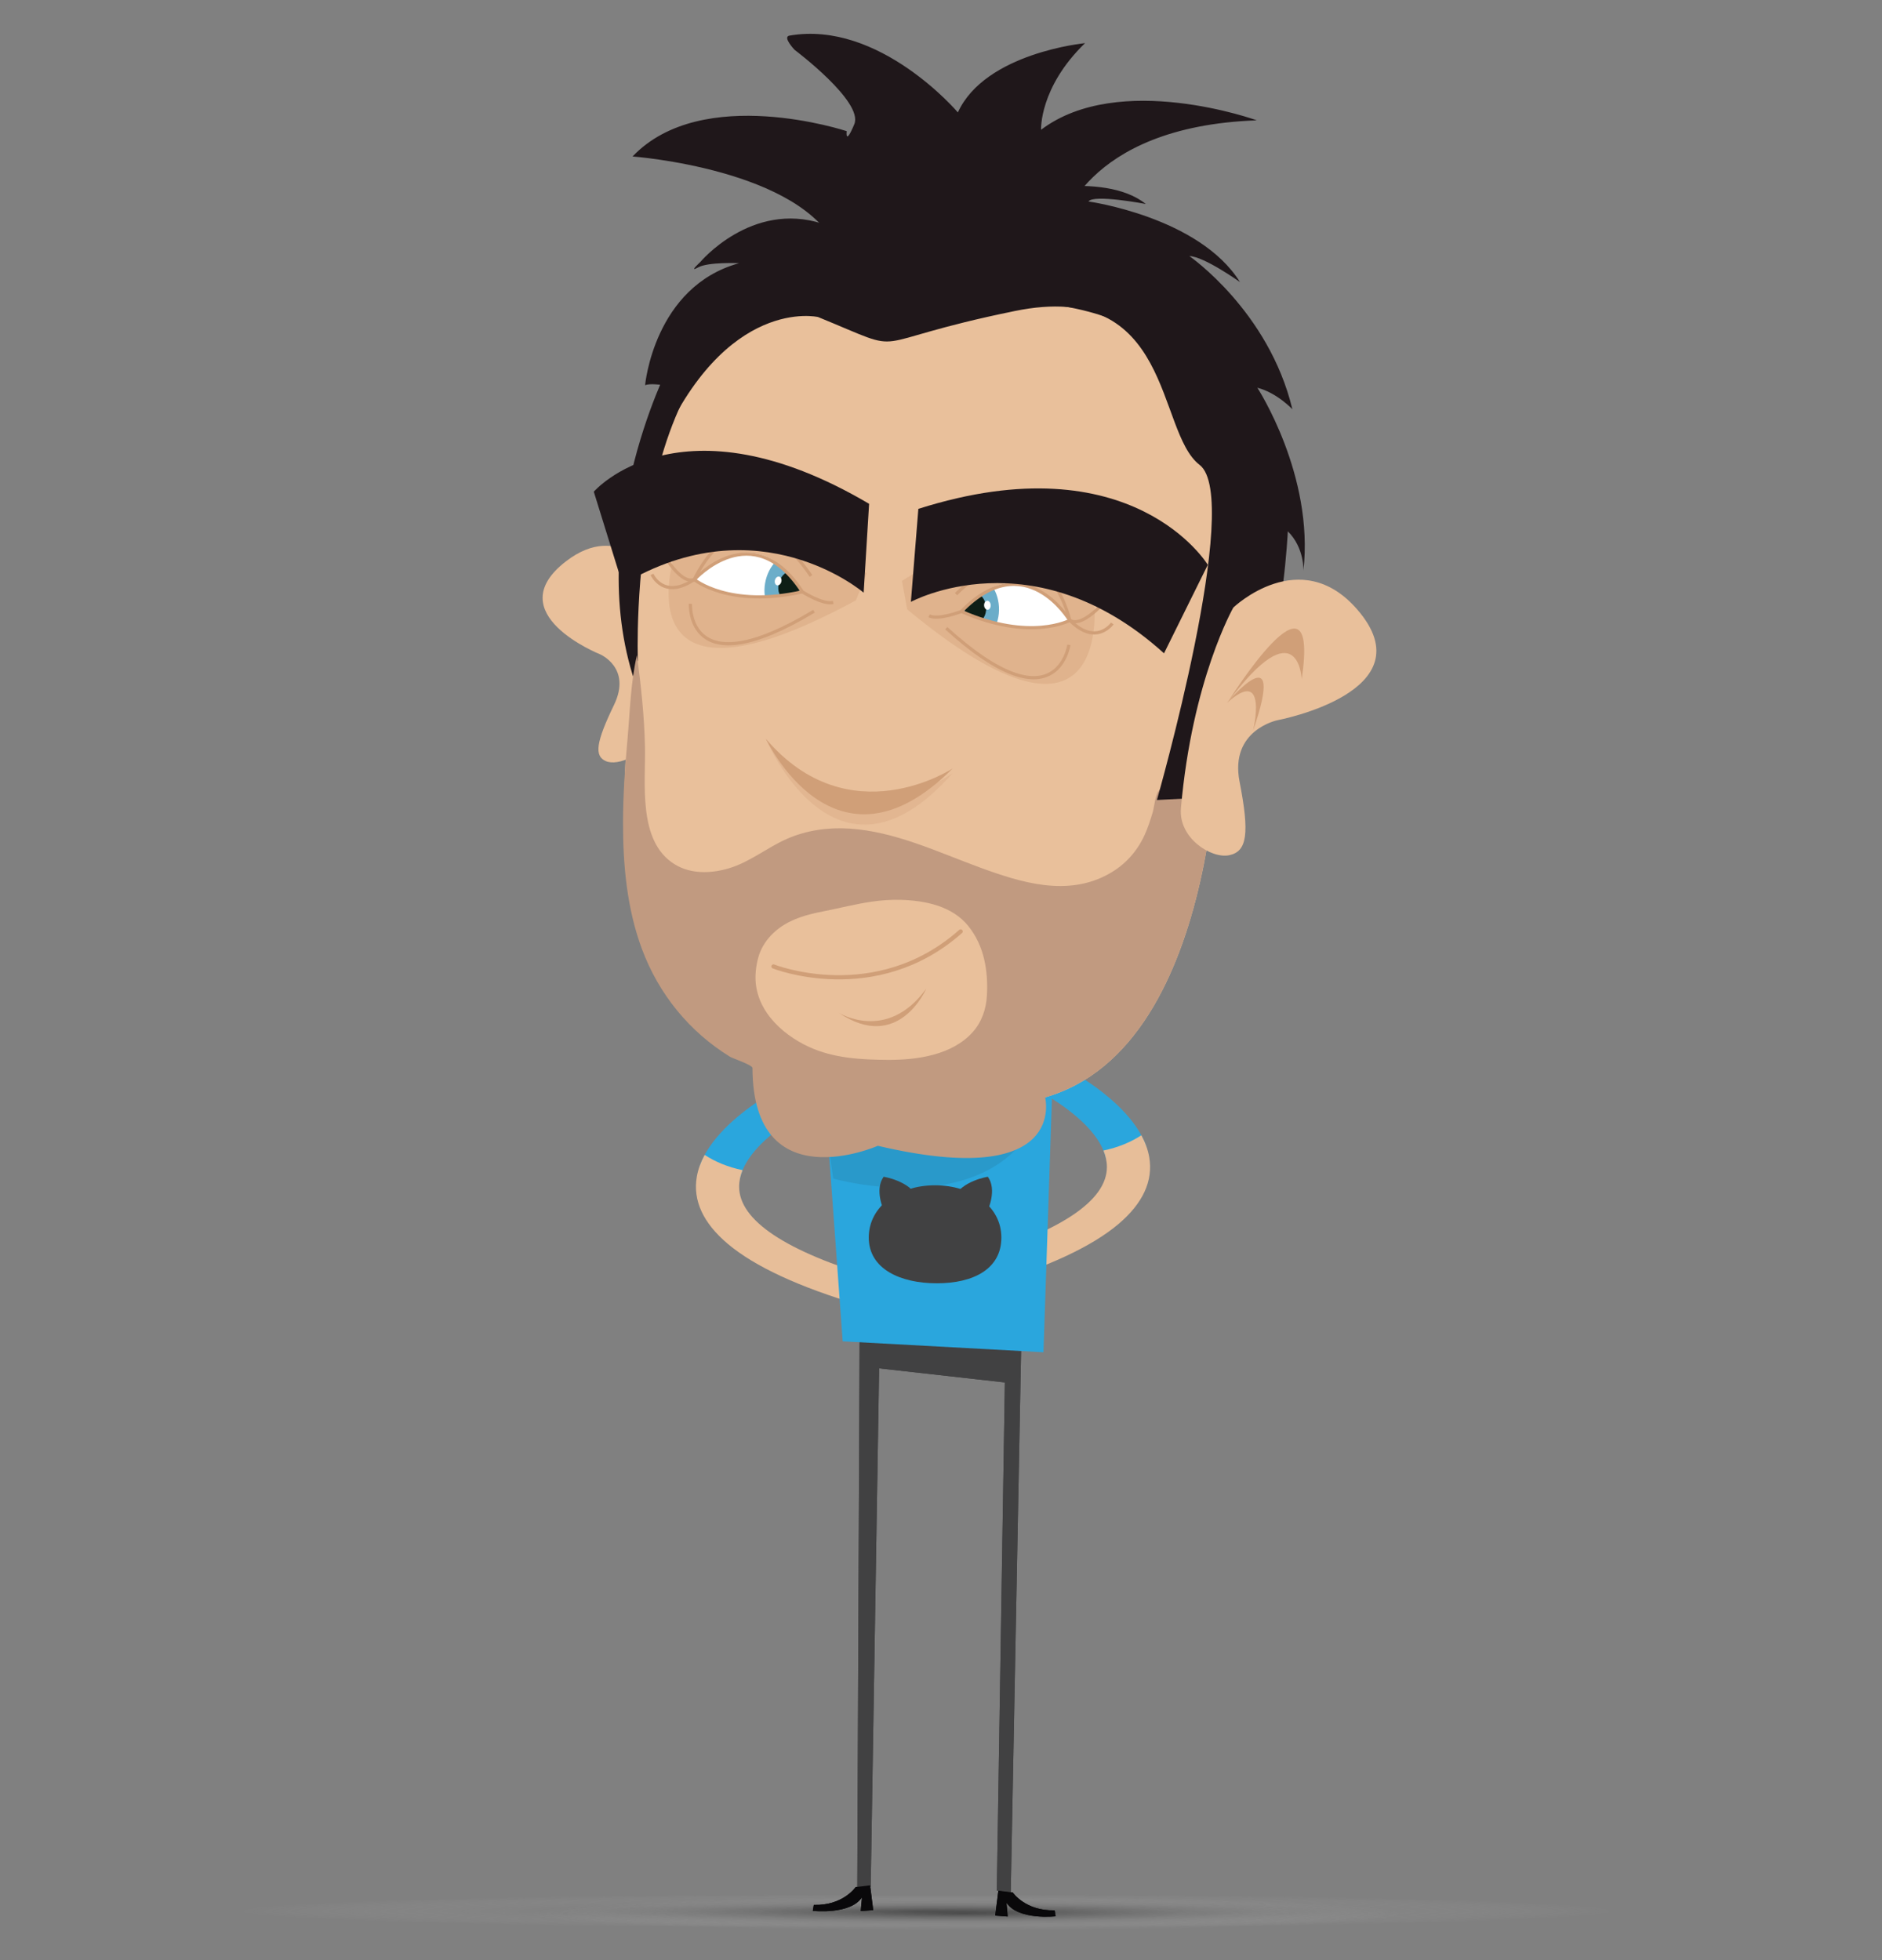 <?xml version="1.0" encoding="utf-8"?>
<!-- Generator: Adobe Illustrator 16.0.0, SVG Export Plug-In . SVG Version: 6.00 Build 0)  -->
<!DOCTYPE svg PUBLIC "-//W3C//DTD SVG 1.1//EN" "http://www.w3.org/Graphics/SVG/1.1/DTD/svg11.dtd">
<svg version="1.1" id="Layer_1" xmlns="http://www.w3.org/2000/svg" xmlns:xlink="http://www.w3.org/1999/xlink" x="0px" y="0px"
   width="480px" height="500px" viewBox="0 0 480 500" enable-background="new 0 0 480 500" xml:space="preserve">
<rect x="0" y="0" width="480" height="500" fill="#808080" stroke="none"/>
<g>
  
    <radialGradient id="SVGID_1_" cx="1310.499" cy="-2524.266" r="92.224" gradientTransform="matrix(-1.929 0 0 0.047 2764.328 606.122)" gradientUnits="userSpaceOnUse">
    <stop  offset="0" style="stop-color:#010101"/>
    <stop  offset="1" style="stop-color:#FFFFFF;stop-opacity:0"/>
  </radialGradient>
  <path opacity="0.29" fill="url(#SVGID_1_)" d="M58.415,487.48c0-2.396,79.623-4.336,177.831-4.336
    c98.22,0,177.829,1.939,177.829,4.336c0,2.395-79.609,4.337-177.829,4.337C138.038,491.817,58.415,489.875,58.415,487.48z"/>
  
    <radialGradient id="SVGID_2_" cx="2700.927" cy="-2510.477" r="92.279" gradientTransform="matrix(-1.221 0 0 0.047 3544.165 606.122)" gradientUnits="userSpaceOnUse">
    <stop  offset="0" style="stop-color:#010101"/>
    <stop  offset="1" style="stop-color:#FFFFFF;stop-opacity:0"/>
  </radialGradient>
  <path opacity="0.29" fill="url(#SVGID_2_)" d="M134.606,488.13c0-2.396,50.385-4.342,112.54-4.342
    c62.146,0,112.534,1.946,112.534,4.342c0,2.397-50.388,4.341-112.534,4.341C184.992,492.471,134.606,490.527,134.606,488.13z"/>
</g>
<path fill="#E9C09B" d="M167.02,146.859c0,0-8.74-14.379-22.653-3.686c-17.355,13.336,8.623,23.705,8.623,23.705
  s8.202,3.406,3.619,12.928c-4.591,9.521-5.122,13.055-2.054,14.36c3.065,1.31,10.177-1.593,11.295-7.355
  C170.666,161.942,167.02,146.859,167.02,146.859z"/>
<path fill="#2AA6DD" d="M213.024,279.623l-2.001-7.287c-3.517,0.437-11.774,4.664-17.279,8.337
  c-5.851,3.902-12.944,9.866-15.374,16.984c3.821,0.419,7.359,1.471,10.363,2.987c2.309-11.255,22.708-20.48,25.026-21.161
  C213.745,279.488,213.472,279.564,213.024,279.623z"/>
<path fill="#E7BE99" d="M188.512,302.666c0.004-1.422,0.323-2.817,0.88-4.177c-3.665-0.762-6.972-2.114-9.667-3.891
  c-0.962,1.771-1.669,3.629-2.004,5.562c-1.049,6.062,1.609,11.826,7.901,17.129c6.851,5.775,18.2,11.034,33.731,15.635l4.436-6.781
  C200.355,319.204,188.485,311.305,188.512,302.666z"/>
<path fill="#2AA6DD" d="M257.803,274.613l2.002-7.286c3.516,0.437,11.772,4.664,17.277,8.337
  c5.851,3.902,12.944,9.866,15.374,16.984c-3.82,0.419-7.359,1.47-10.362,2.987c-2.308-11.255-22.709-20.481-25.025-21.162
  C257.081,274.479,257.354,274.556,257.803,274.613z"/>
<path fill="#E7BE99" d="M282.314,297.657c-0.005-1.422-0.324-2.817-0.88-4.177c3.664-0.762,6.972-2.114,9.666-3.892
  c0.963,1.772,1.67,3.63,2.004,5.563c1.05,6.064-1.607,11.826-7.9,17.129c-6.851,5.775-18.199,11.034-33.731,15.635l-4.437-6.781
  C270.473,314.195,282.342,306.296,282.314,297.657z"/>
<polygon fill="#414142" points="219.373,309.205 261.12,308.531 257.789,482.712 254.231,482.286 256.288,352.645 224.216,349.046 
  222.074,481.29 218.644,481.412 "/>
<path fill="#09080A" d="M218.235,481.363c0,0-3.241,4.779-10.68,4.551l-0.25,1.523c0,0,9.512,1.052,12.528-3.426l-0.303,3.482
  l3.186-0.242l-0.8-6.334L218.235,481.363z"/>
<path fill="#09080A" d="M258.305,482.746c0,0,3.241,4.78,10.683,4.551l0.248,1.524c0,0-9.514,1.052-12.526-3.428l0.303,3.483
  l-3.187-0.242l0.8-6.334L258.305,482.746z"/>
<polygon fill="#414142" points="219.373,309.205 261.12,308.531 257.789,482.712 254.231,482.286 256.288,352.645 224.216,349.046 
  222.074,481.29 218.644,481.412 "/>
<path fill="#09080A" d="M218.235,481.363c0,0-3.241,4.779-10.68,4.551l-0.25,1.523c0,0,9.512,1.052,12.528-3.426l-0.303,3.482
  l3.186-0.242l-0.8-6.334L218.235,481.363z"/>
<path fill="#09080A" d="M258.305,482.746c0,0,3.241,4.78,10.683,4.551l0.248,1.524c0,0-9.514,1.052-12.526-3.428l0.303,3.483
  l-3.187-0.242l0.8-6.334L258.305,482.746z"/>
<polygon fill="#2AA6DD" points="266.134,344.941 269.326,249.281 208.151,249.006 214.925,342.153 "/>
<path opacity="0.1" fill="#231F20" d="M212.508,300.645c0,0,44.535,12.664,54.05-20.723l-55.32,11.54L212.508,300.645z"/>
<path fill="#1F171A" d="M170.552,93.339c0,0-22.94,44.828-7.31,84.222l21.954-86.604L170.552,93.339z"/>
<path fill="#1F171A" d="M173.567,187.489c0,0-2.699-18.434-0.238-24.194c2.457-5.764,0.272-2.387,0.272-2.387
  s-13.151-26.878-5.5-46.551l-3.761,1.385c0,0,2.749-13.583,10.864-16.284c0,0-8.162-2.139-10.672-1.217
  c0,0,2.267-25.12,23.968-31.103c0,0-7.884-0.352-10.438,1.072c-2.553,1.428,0.494-1.317,0.494-1.317s13.056-15.686,31.165-9.843
  c0,0-3.907-7.659-5.252-7.813c0,0,9.541,3.149,10.319,5.301c0,0,3.471-6.477-0.149-10.667c0,0,5.528,5.439,6.525,8.645
  c0,0,4.345-20.116,0.398-27.437c0,0,7.1,15.581,6.636,19.651c-0.464,4.07,5.371-14.158,11.225-17.614c0,0-6.351,16.796-4.564,19.062
  c0,0,10.516-17.351,13.03-18.44c0,0,0.05,17.526,1.802,20.132c1.752,2.603,5.844-9.34,17.302-8.033c0,0-9.581,6.166-10.007,9.896
  c0,0,24.303-6.505,35.245,2.302c0,0-13.365-2.555-14.61-0.636c0,0,28.235,3.909,38.629,20.553c0,0-9.158-6.542-12.902-6.625
  c0,0,20.254,13.99,26.271,39.069c0,0-3.958-4.231-8.936-5.486c0,0,14.529,22.272,11.745,46.689c0,0,0.319-5.804-3.97-10.071
  c0,0-1.332,26.645-6.297,31.228c0,0,1.786-6.666,0.294-8.552c0,0-18.212,21.971-19.096,38.705L173.567,187.489z"/>
<path fill="#E9C09B" d="M306.62,104.518c-12.567-34.615-56.899-28.612-102.057-25.72c-45.158,2.893-41.881,89.645-41.881,89.645
  c-10.315,56.611,4.957,83.484,17.023,95.407c1.339-0.822,2.859-1.321,4.51-1.321c6.26,0,11.983,3.311,12.773,10.091
  c0.337,2.903-0.667,6.167-2.563,8.669c7.559,14.594,28.178,6.21,28.178,6.21c37.15,4.236,43.955-7.577,43.955-7.577
  c46.049-13.21,44.382-99.505,44.382-99.505C323.376,174.799,306.62,104.518,306.62,104.518z"/>
<path fill="#C19A80" d="M310.061,199.349c-3.579,4.871-9.034-0.998-14.25,2.081c-1.096,0.647-1.444,4.484-1.772,5.606
  c-0.604,2.068-1.256,4.122-2.166,6.077c-1.939,4.183-4.959,7.496-8.987,9.761c-10.602,5.963-22.484,2.269-33.072-1.628
  c-10.748-3.956-21.567-9.136-33.167-9.885c-5.453-0.351-10.979,0.427-15.994,2.642c-5.073,2.239-9.405,5.904-14.787,7.501
  c-4.543,1.348-9.721,1.515-13.87-1.083c-9.418-5.894-7.287-20.708-7.5-30.078c-0.177-7.796-1.02-15.507-2.048-23.23
  c-1.629,7.015-1.795,14.832-2.451,22.001c-0.627,6.829-1.077,13.68-1.095,20.54c-0.029,10.933,0.983,22.108,4.823,32.426
  c4.287,11.516,12.102,21.115,22.495,27.5c0.606,0.372,5.696,2.096,5.698,2.834c0.079,33.975,31.976,19.86,31.976,19.86
  c48.739,11.454,42.667-12.352,42.667-12.352C298.821,270.666,307.66,225.542,310.061,199.349z"/>
<path fill="#1F171A" d="M270.462,58.373c0,0,5.58-26.077,50.085-27.678c0,0-35.052-12.681-55.023,2.405
  c0,0-0.512-10.743,11.21-22.095c0,0-25.478,2.438-32.431,17.671c0,0-20.016-23.587-42.955-19.589
  c-1.847,0.321,1.314,3.63,1.314,3.63s17.621,13.219,15.227,18.958c-2.392,5.738-1.941,1.782-1.941,1.782
  s-36.845-12.218-54.617,6.458c0,0,43.224,3.189,52.196,23.581L270.462,58.373z"/>
<g>
  <path opacity="0.39" fill="#D09F78" d="M230.042,148.187c0,0,51.094-33.716,48.977,4.752c0,0,5.638,46.682-47.642,2.503
    L230.042,148.187z"/>
  <path fill="none" stroke="#D09F78" stroke-width="0.81" d="M283.686,159.04c0,0-4.215,6.051-11.021-1.019"/>
  <path fill="#FFFFFF" d="M272.745,158.139c0,0-11.741-19.749-27.536-2.172C245.209,155.966,260.643,163.305,272.745,158.139z"/>
  <g>
    <defs>
      <path id="SVGID_3_" d="M272.745,158.139c0,0-11.741-19.749-27.536-2.172C245.209,155.966,260.643,163.305,272.745,158.139z"/>
    </defs>
    <clipPath id="SVGID_4_">
      <use xlink:href="#SVGID_3_"  overflow="visible"/>
    </clipPath>
    <g clip-path="url(#SVGID_4_)">
      
        <ellipse transform="matrix(-0.999 0.053 -0.053 -0.999 505.305 296.898)" fill="#6BADC9" cx="248.749" cy="155.094" rx="6.205" ry="8.394"/>
      <path fill="#0E1E16" d="M245.98,155.238c0.108,2.071,1.437,3.683,2.965,3.602c1.524-0.08,2.679-1.823,2.57-3.891
        c-0.109-2.073-1.437-3.684-2.962-3.604C247.023,151.426,245.871,153.168,245.98,155.238z"/>
      <path fill="#FFFFFF" d="M250.992,154.444c0.032,0.632,0.439,1.119,0.904,1.096c0.467-0.024,0.812-0.554,0.781-1.182
        c-0.033-0.631-0.434-1.122-0.9-1.096C251.31,153.286,250.961,153.816,250.992,154.444z"/>
    </g>
  </g>
  <path fill="none" stroke="#D09F78" stroke-width="0.81" d="M272.745,158.139c0,0-11.27-18.913-27.536-2.172
    c0,0-5.801,2.286-8.248,1.125"/>
  <path fill="none" stroke="#D09F78" stroke-width="0.81" d="M283.298,151.634c0,0-6.764,8.802-10.449,6.61
    c0,0-6.531-28.877-29.014-6.688"/>
  <path fill="none" stroke="#D09F78" stroke-width="0.81" d="M272.614,164.495c0,0-3.043,21.425-31.274-4.254"/>
  <path fill="none" stroke="#D09F78" stroke-width="0.81" d="M272.849,158.245c0,0-10.087,5.462-27.64-2.278"/>
</g>
<g>
  <path opacity="0.39" fill="#D09F78" d="M221.023,146.277c0,0-43.582-42.988-48.968-4.839c0,0-14.588,44.702,46.25,11.699
    L221.023,146.277z"/>
  <path fill="none" stroke="#D09F78" stroke-width="0.81" d="M166.292,146.516c0,0,2.961,6.756,11.01,1.141"/>
  <path fill="#FFFFFF" d="M177.2,147.757c0,0,15.35-17.097,27.434,3.208C204.634,150.964,188.071,155.17,177.2,147.757z"/>
  <g>
    <defs>
      <path id="SVGID_5_" d="M177.2,147.757c0,0,15.35-17.097,27.434,3.208C204.634,150.964,188.071,155.17,177.2,147.757z"/>
    </defs>
    <clipPath id="SVGID_6_">
      <use xlink:href="#SVGID_5_"  overflow="visible"/>
    </clipPath>
    <g clip-path="url(#SVGID_6_)">
      <path fill="#6BADC9" d="M207.349,150.945c-1.14,4.498-4.752,7.459-8.074,6.616c-3.323-0.837-5.095-5.163-3.958-9.658
        c1.137-4.497,4.755-7.46,8.076-6.62C206.715,142.123,208.485,146.45,207.349,150.945z"/>
      <path fill="#0E1E16" d="M204.019,150.104c-0.508,2.01-2.124,3.333-3.607,2.956c-1.481-0.375-2.276-2.306-1.766-4.314
        c0.509-2.012,2.125-3.335,3.604-2.959C203.736,146.162,204.529,148.094,204.019,150.104z"/>
      
        <ellipse transform="matrix(0.97 0.244 -0.244 0.97 42.125 -43.925)" fill="#FFFFFF" cx="198.438" cy="148.147" rx="0.844" ry="1.139"/>
    </g>
  </g>
  <path fill="none" stroke="#D09F78" stroke-width="0.81" d="M177.2,147.757c0,0,14.725-16.367,27.434,3.208
    c0,0,5.248,3.373,7.874,2.706"/>
  <path fill="none" stroke="#D09F78" stroke-width="0.81" d="M168.111,139.326c0,0,4.926,9.948,8.967,8.514
    c0,0,12.011-27.062,29.761-0.931"/>
  <path fill="none" stroke="#D09F78" stroke-width="0.81" d="M176.096,154.016c0,0-1.172,21.608,31.506,1.896"/>
  <path fill="none" stroke="#D09F78" stroke-width="0.81" d="M177.078,147.84c0,0,8.837,7.313,27.557,3.124"/>
</g>
<path fill="#1F171A" d="M296.879,166.654l11.165-22.575c0,0-19.139-31.657-73.82-14.274l-1.903,23.726
  C232.321,153.531,263.551,136.498,296.879,166.654z"/>
<path fill="#1F171A" d="M158.785,149.085l-7.338-23.657c0,0,21.913-25.411,70.215,3.09l-1.389,22.669
  C220.274,151.188,193.632,128.248,158.785,149.085z"/>
<path opacity="0.3" fill="#D09F78" d="M195.335,188.461c0,0,17.692,42.784,47.671,8.71
  C243.007,197.171,216.721,216.814,195.335,188.461z"/>
<path fill="#D09F78" d="M195.336,188.461c0,0,17.57,37.727,47.644,7.556C242.979,196.017,216.64,213.436,195.336,188.461z"/>
<path fill="#1F171A" d="M315.581,154.358c0,0-15.169,38.22-10.778,49.207l-9.732,0.502c0,0,22.005-76.957,10.88-85.484
  c-11.123-8.528-6.674-47.535-47.135-39.247c-40.461,8.288-25.516,11.604-50.175,1.534c0,0-23.619-5.503-40.54,33.488l17.656-44.968
  l59.68-14.162l38.554,8.432l27.528,27.332l8.378,39.667L315.581,154.358z"/>
<path fill="#E9C09B" d="M314.556,154.981c0,0,17.037-16.328,31.614,0.498c18.179,20.986-20.367,28.242-20.367,28.242
  s-12.221,2.46-9.659,15.651c2.571,13.193,1.961,17.819-2.622,18.779c-4.581,0.967-12.989-4.369-12.329-11.971
  C304.056,173.369,314.556,154.981,314.556,154.981z"/>
<g>
  <path fill="#D09F78" d="M313.086,179.21c0,0,23.694-38.162,18.909-5.94C331.995,173.271,331.268,154.804,313.086,179.21z"/>
  <path fill="#D09F78" d="M312.948,179.293c0,0,15.412-18.381,6.656,7.049C319.604,186.342,323.576,169.748,312.948,179.293z"/>
</g>
<path fill="#E9C09B" d="M194.28,241.942c0.971-1.898,2.4-3.639,4.335-5.101c3.294-2.492,7.252-3.564,11.242-4.341
  c4.171-0.813,8.354-1.914,12.558-2.511c2.444-0.347,4.916-0.522,7.386-0.447c6.235,0.182,13.072,1.58,17.176,6.691
  c4.04,5.03,5.062,11.347,4.739,17.631c-0.178,3.468-1.289,6.789-3.624,9.406c-5.244,5.871-14.195,7.132-21.637,7.091
  c-6.776-0.037-13.844-0.419-20.093-3.295c-7.342-3.38-14.152-9.957-13.651-18.653C192.83,246.336,193.325,243.808,194.28,241.942z"
  />
<path fill="none" stroke="#D09F78" stroke-width="1.069" stroke-linecap="round" stroke-linejoin="round" stroke-miterlimit="10" d="
  M197.266,246.529c0,0,26.021,10.327,47.747-8.935"/>
<path fill="#D09F78" d="M213.894,258.328c0,0,12.334,7.746,22.35-6.152C236.244,252.176,229.201,268.725,213.894,258.328z"/>
<path fill="#414142" d="M255.396,315.691c0,7.988-7.11,11.66-16.449,11.66c-9.34,0-17.372-3.672-17.372-11.66
  s7.571-13.337,16.911-13.337C247.825,302.354,255.396,307.703,255.396,315.691z"/>
<path fill="#414142" d="M225.37,308.627c0,0-2.392-5.113,0-8.455c0,0,6.682,1.027,8.745,5.4L225.37,308.627z"/>
<path fill="#414142" d="M251.952,308.627c0,0,2.392-5.113,0-8.455c0,0-6.683,1.027-8.744,5.4L251.952,308.627z"/>
<g>
</g>
<g>
</g>
<g>
</g>
<g>
</g>
<g>
</g>
<g>
</g>
</svg>